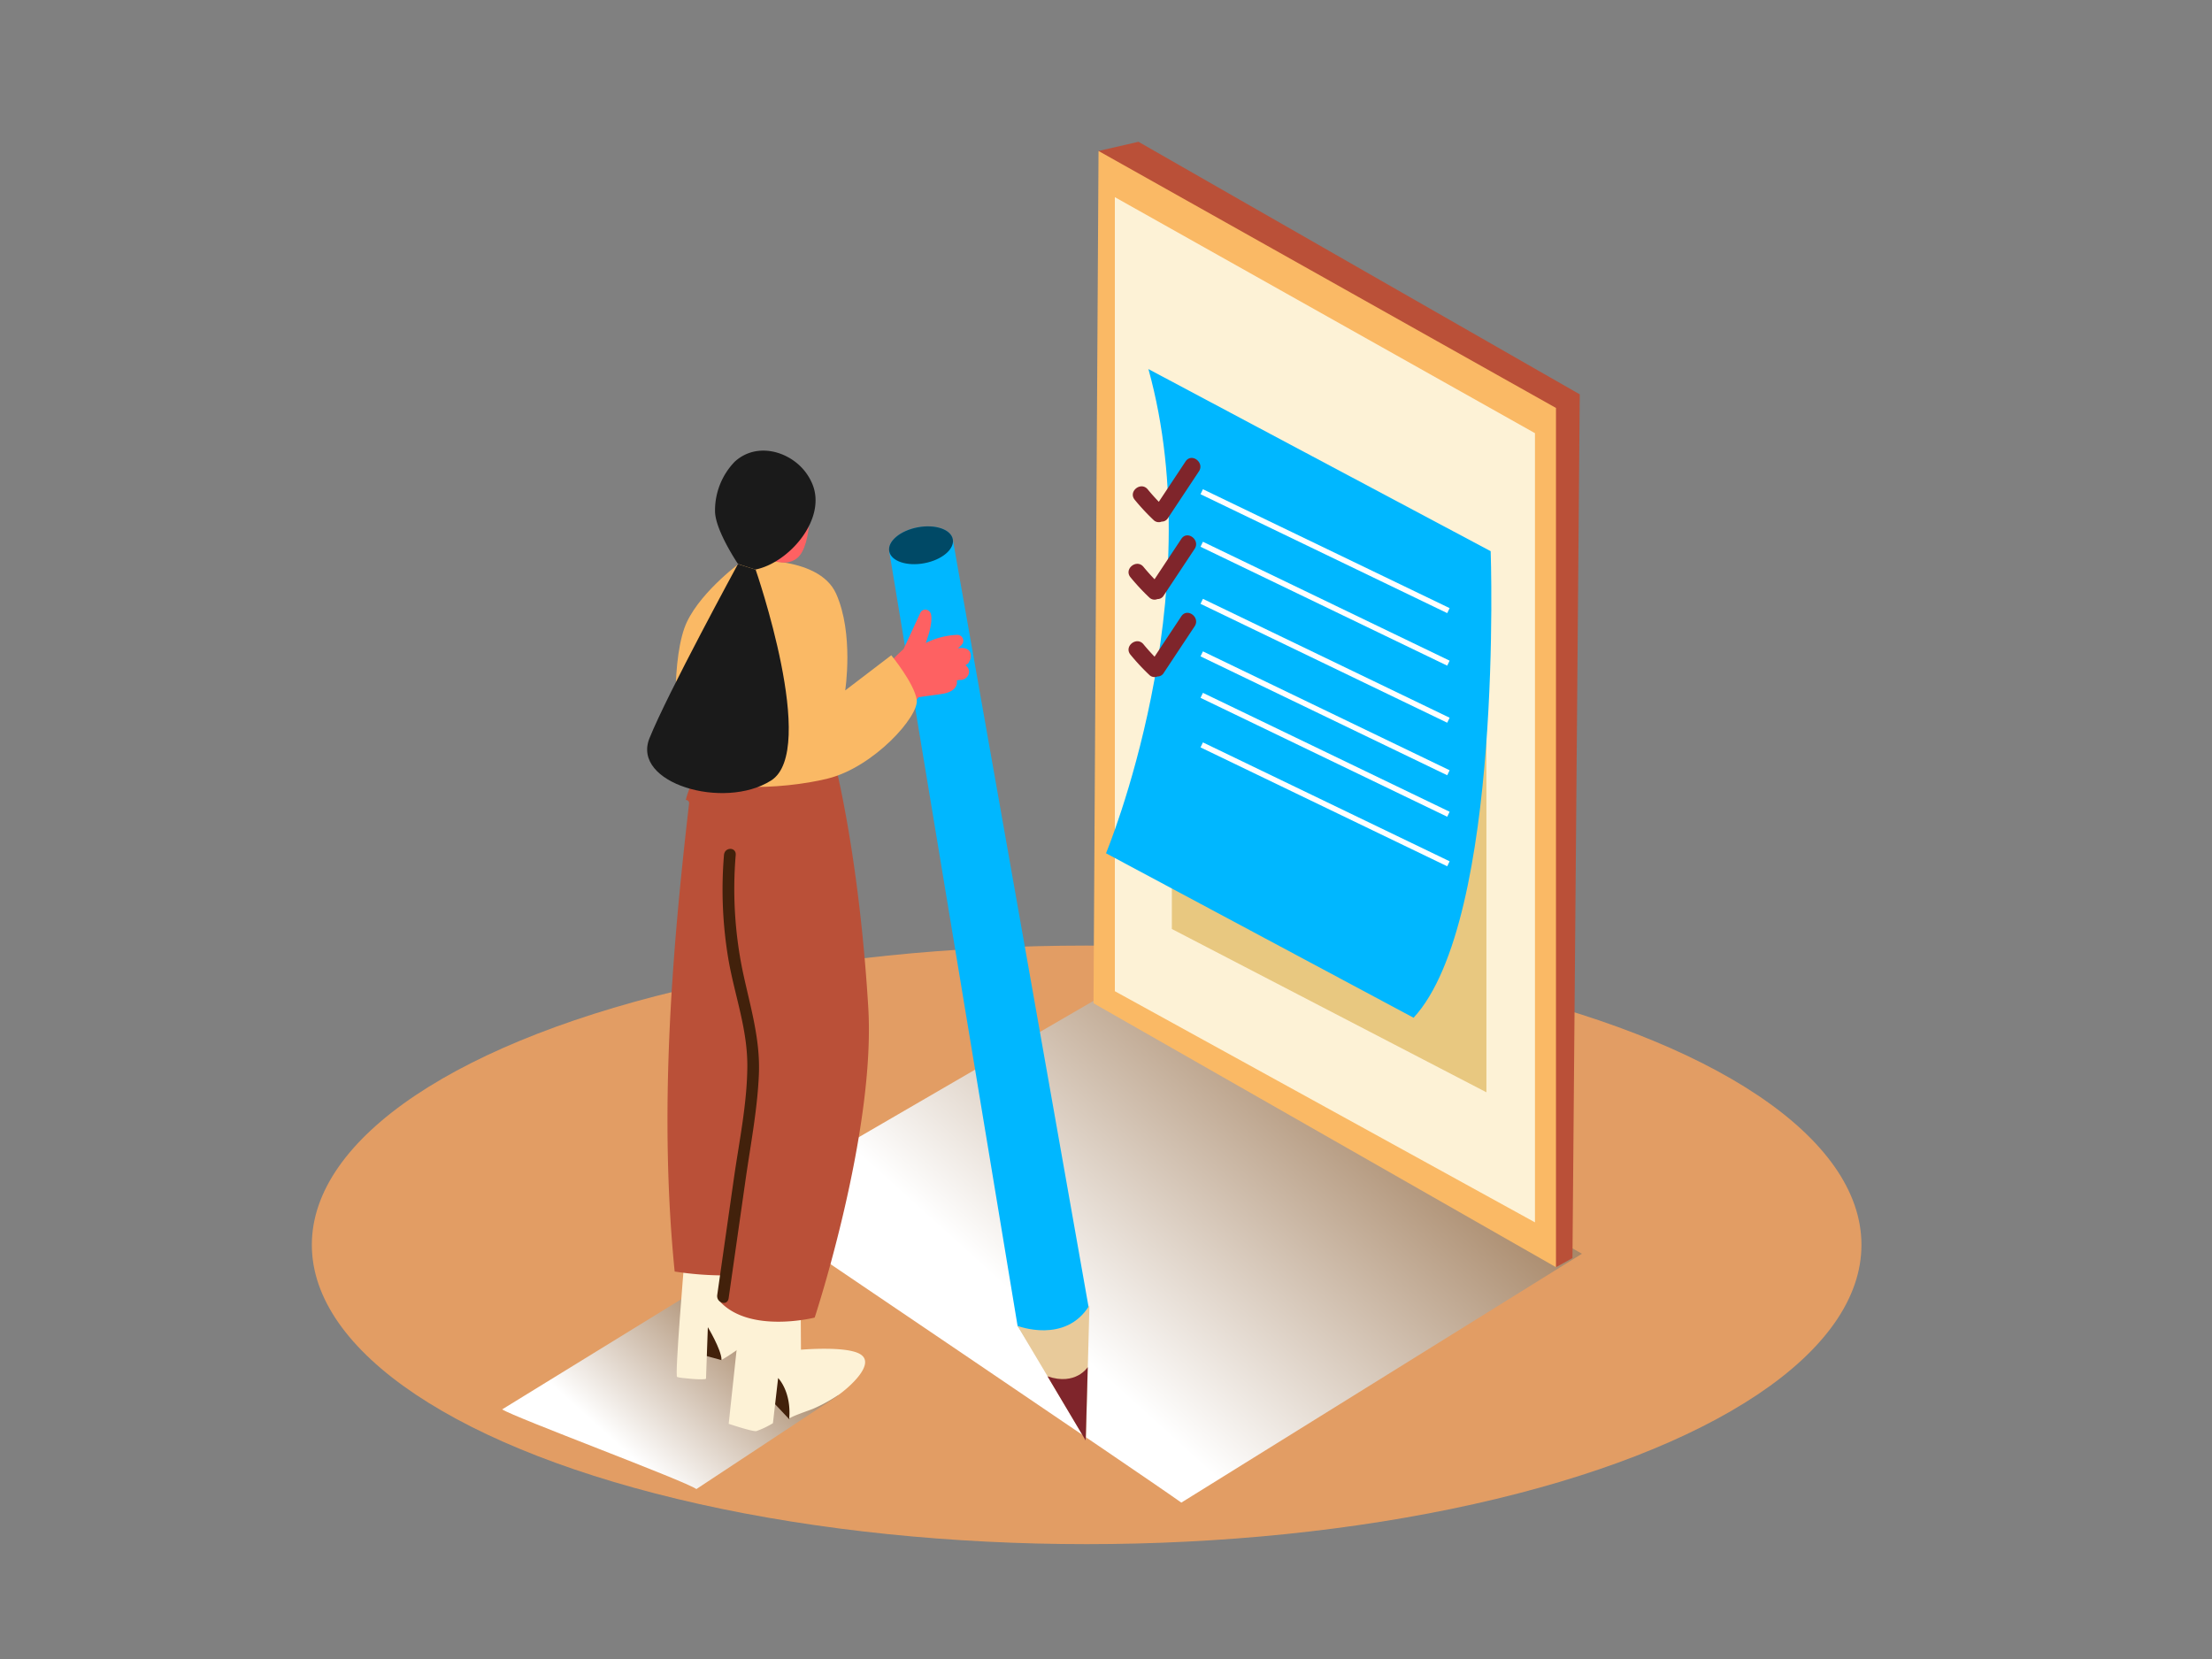 <svg xmlns="http://www.w3.org/2000/svg" xmlns:xlink="http://www.w3.org/1999/xlink" viewBox="0 0 400 300"><rect x="0" y="0" width="400" height="300" fill="#808080" stroke="none"/><defs><linearGradient id="linear-gradient" x1="142.34" y1="230.25" x2="113.13" y2="262.51" gradientUnits="userSpaceOnUse"><stop offset="0" stop-color="#8c6239"/><stop offset="1" stop-color="#fff"/></linearGradient><linearGradient id="linear-gradient-2" x1="257.43" y1="170.12" x2="192.18" y2="242.18" xlink:href="#linear-gradient"/></defs><g style="isolation:isolate"><g id="Layer_2" data-name="Layer 2"><ellipse cx="196.5" cy="225.11" rx="140.11" ry="54.12" fill="#e29d64"/><path d="M125.93,269.27l25.64-16.92-24.85-19.58L90.81,254.86C93,256.32,123.82,267.75,125.93,269.27Z" fill="url(#linear-gradient)" style="mix-blend-mode:multiply"/><path d="M213.62,271.72l72.44-45L202,178.51l-67.69,39.32C140.37,222,207.68,267.43,213.62,271.72Z" fill="url(#linear-gradient-2)" style="mix-blend-mode:multiply"/><path d="M186.2,243.16c-.41-.56-1.75-2.86-2.19-3.39L160.8,99.69s10.13,1.38,11.49-2.18l24.63,139.24c-.28,2.12-.47,4.24-.63,6.37l-7.78,3A12.85,12.85,0,0,0,186.2,243.16Z" fill="#00b7ff"/><path d="M184,239.76s8.68,3.36,13-3.71l-.63,24.45Z" fill="#e8ca9a"/><path d="M196.33,260.5l.37-13.28s-2.17,3.42-7.28,1.66Z" fill="#7f252b"/><ellipse cx="166.55" cy="98.6" rx="5.85" ry="3.3" transform="translate(-15.48 32.83) rotate(-10.76)" fill="#00b7ff"/><ellipse cx="166.55" cy="98.6" rx="5.85" ry="3.3" transform="translate(-15.48 32.83) rotate(-10.76)" opacity="0.6"/><path d="M130.46,245.95l-5-1.37.78-6S131.65,239.44,130.46,245.95Z" fill="#42210b"/><path d="M123.72,228.39S122,248.79,122.44,249s5.23.65,5.23.29S128,240,128,240s2.39,3.94,2.5,5.91c0,0,5.69-3.24,6.75-5.84s-2.43-13.49-3.76-14.08" fill="#fdf2d6"/><path d="M142.72,256.64l-5.61-5.95,3.65-4.63S144.19,253.57,142.72,256.64Z" fill="#42210b"/><path d="M134.39,233l-2.62,24.47s4.23,1.43,5,1.32a15.87,15.87,0,0,0,3-1.43l.94-8.17s2.43,2.43,2,7.39c0-.34,3.87-1.62,4.37-1.85a29,29,0,0,0,4.48-2.44c1.49-1,7-5.59,4-7.41-2.52-1.54-10.72-.81-10.72-.81L144.78,234" fill="#fdf2d6"/><path d="M124.6,145.37a.58.58,0,0,0-.59-.71,18.82,18.82,0,0,1,2.75-6l23.69-2.79S155.21,152.79,157,182c1.42,22.62-9.68,56.26-9.68,56.26s-11.49,2.91-17-2.76l.22-4.87a58,58,0,0,1-8.54-.7C119.19,201.8,121.35,173.32,124.6,145.37Z" fill="#ba5038"/><path d="M129.7,234.16l3-21c.95-6.68,2.4-13.55,2.44-20.32s-2.29-12.84-3.41-19.3a75.55,75.55,0,0,1-.81-18.93c.12-1.47,2.23-1.48,2.12,0a73.46,73.46,0,0,0,1.29,21.13c1.32,6.21,3.17,12.09,2.9,18.55s-1.56,13-2.47,19.48l-3,21C131.53,236.24,129.49,235.61,129.7,234.16Z" fill="#42210b"/><path d="M154.62,126.66c.73-.8,1.48-1.58,2.23-2.35l.06-.09a66.13,66.13,0,0,1,6.49-6.86l3-6.49v0a1,1,0,0,1,1.67-.3c.79.68.07,3.56-.23,4.41s.24-.68-.11.32c-.06.17-.24.93-.39,1a14.08,14.08,0,0,1,5.81-1.5,1.07,1.07,0,0,1,.91,1.59,3,3,0,0,1-.87.82l.22,0c1.4-.19,2.47.41,2.06,2a1.05,1.05,0,0,1-.19.38.89.89,0,0,1-.65.63l.07.18a1.38,1.38,0,0,1,.54,1.14,1.56,1.56,0,0,1-1.7,1.41l-.51.08c.21,1.41-1.06,2.16-2.41,2.4-1.52.27-3,.4-4.52.66l-2.83,3.55c-.76,1-1.84,3.12-3.14,3.37s-1.9-1.79-.56-2c-.28.05.18-.27.28-.41.25-.33.51-.64.78-1a9.35,9.35,0,0,1-2.55,2.26,1.07,1.07,0,0,1-1.55-1.19,14,14,0,0,1,.89-2.35,1.15,1.15,0,0,1-.4-.61l-.11.1a1.08,1.08,0,0,1-.7.24l-.16.17C155.2,129.17,153.71,127.67,154.62,126.66Z" fill="#fe6162"/><path d="M134.33,101.39s13.66-1.24,16.88,6,1.63,17.46,1.63,17.46l8.33-6.36s4.1,5,4.6,8-7.78,12.24-16.09,14.3-23.34,2.66-25.7-2.36-2.53-20.13.23-25.95S134.33,101.39,134.33,101.39Z" fill="#fab965"/><path d="M146.44,88.64s.69,10-2.36,12.34S136,99.47,136,99.47" fill="#fe6162"/><path d="M143.94,83.62a9.73,9.73,0,0,1,3,4c2.52,6.31-4.27,14.15-10.33,15.37l-3.15-1s-4.16-6.13-4.16-9.57a12.68,12.68,0,0,1,3.55-8.92C136.1,80.51,140.73,81.1,143.94,83.62Z" fill="#1a1a1a"/><path d="M136.64,103s11.36,32.72,2.8,38.14-25.26.48-22-7.63,16-31.5,16-31.5" fill="#1a1a1a"/><polyline points="198.65 27.3 205.87 25.64 285.67 71.31 284.35 227.5 281.37 229.15" fill="#ba5038"/><polygon points="198.65 27.3 197.74 181.42 281.37 229.15 281.37 73.77 198.65 27.3" fill="#fab965"/><polygon points="201.6 35.65 201.6 179.24 277.57 221.04 277.57 78.33 201.6 35.65" fill="#fdf2d6"/><polyline points="268.79 104.32 268.79 197.52 211.91 167.99 211.91 89.24" fill="#e8c880"/><path d="M207.67,66.74l61.89,32.93s2.37,66.73-13.94,84.37L200,154.3S219.18,108.27,207.67,66.74Z" fill="#00b7ff"/><line x1="217.31" y1="88.92" x2="261.92" y2="110.42" fill="none" stroke="#fff" stroke-miterlimit="10"/><line x1="217.31" y1="98.42" x2="261.92" y2="119.92" fill="none" stroke="#fff" stroke-miterlimit="10"/><line x1="217.31" y1="108.74" x2="261.92" y2="130.24" fill="none" stroke="#fff" stroke-miterlimit="10"/><line x1="217.31" y1="118.24" x2="261.92" y2="139.74" fill="none" stroke="#fff" stroke-miterlimit="10"/><line x1="217.31" y1="125.74" x2="261.92" y2="147.24" fill="none" stroke="#fff" stroke-miterlimit="10"/><line x1="217.31" y1="134.7" x2="261.92" y2="156.2" fill="none" stroke="#fff" stroke-miterlimit="10"/><path d="M214.39,83.44l-4.84,7.3c-.69-.72-1.36-1.46-2-2.24-1.22-1.5-3.59.36-2.36,1.87a39.75,39.75,0,0,0,3.49,3.74,1.34,1.34,0,0,0,1.39.21,1.28,1.28,0,0,0,1.13-.63l5.6-8.45C217.87,83.64,215.47,81.82,214.39,83.44Z" fill="#7f252b"/><path d="M213.62,97.45l-4.84,7.3c-.69-.72-1.36-1.46-2-2.24-1.22-1.5-3.59.36-2.36,1.87a39.75,39.75,0,0,0,3.49,3.74,1.34,1.34,0,0,0,1.39.21,1.28,1.28,0,0,0,1.13-.63l5.6-8.45C217.1,97.64,214.69,95.82,213.62,97.45Z" fill="#7f252b"/><path d="M213.62,111.45l-4.84,7.3c-.69-.72-1.36-1.46-2-2.24-1.22-1.5-3.59.36-2.36,1.87a39.75,39.75,0,0,0,3.49,3.74,1.34,1.34,0,0,0,1.39.21,1.28,1.28,0,0,0,1.13-.63l5.6-8.45C217.1,111.64,214.69,109.83,213.62,111.45Z" fill="#7f252b"/></g></g></svg>